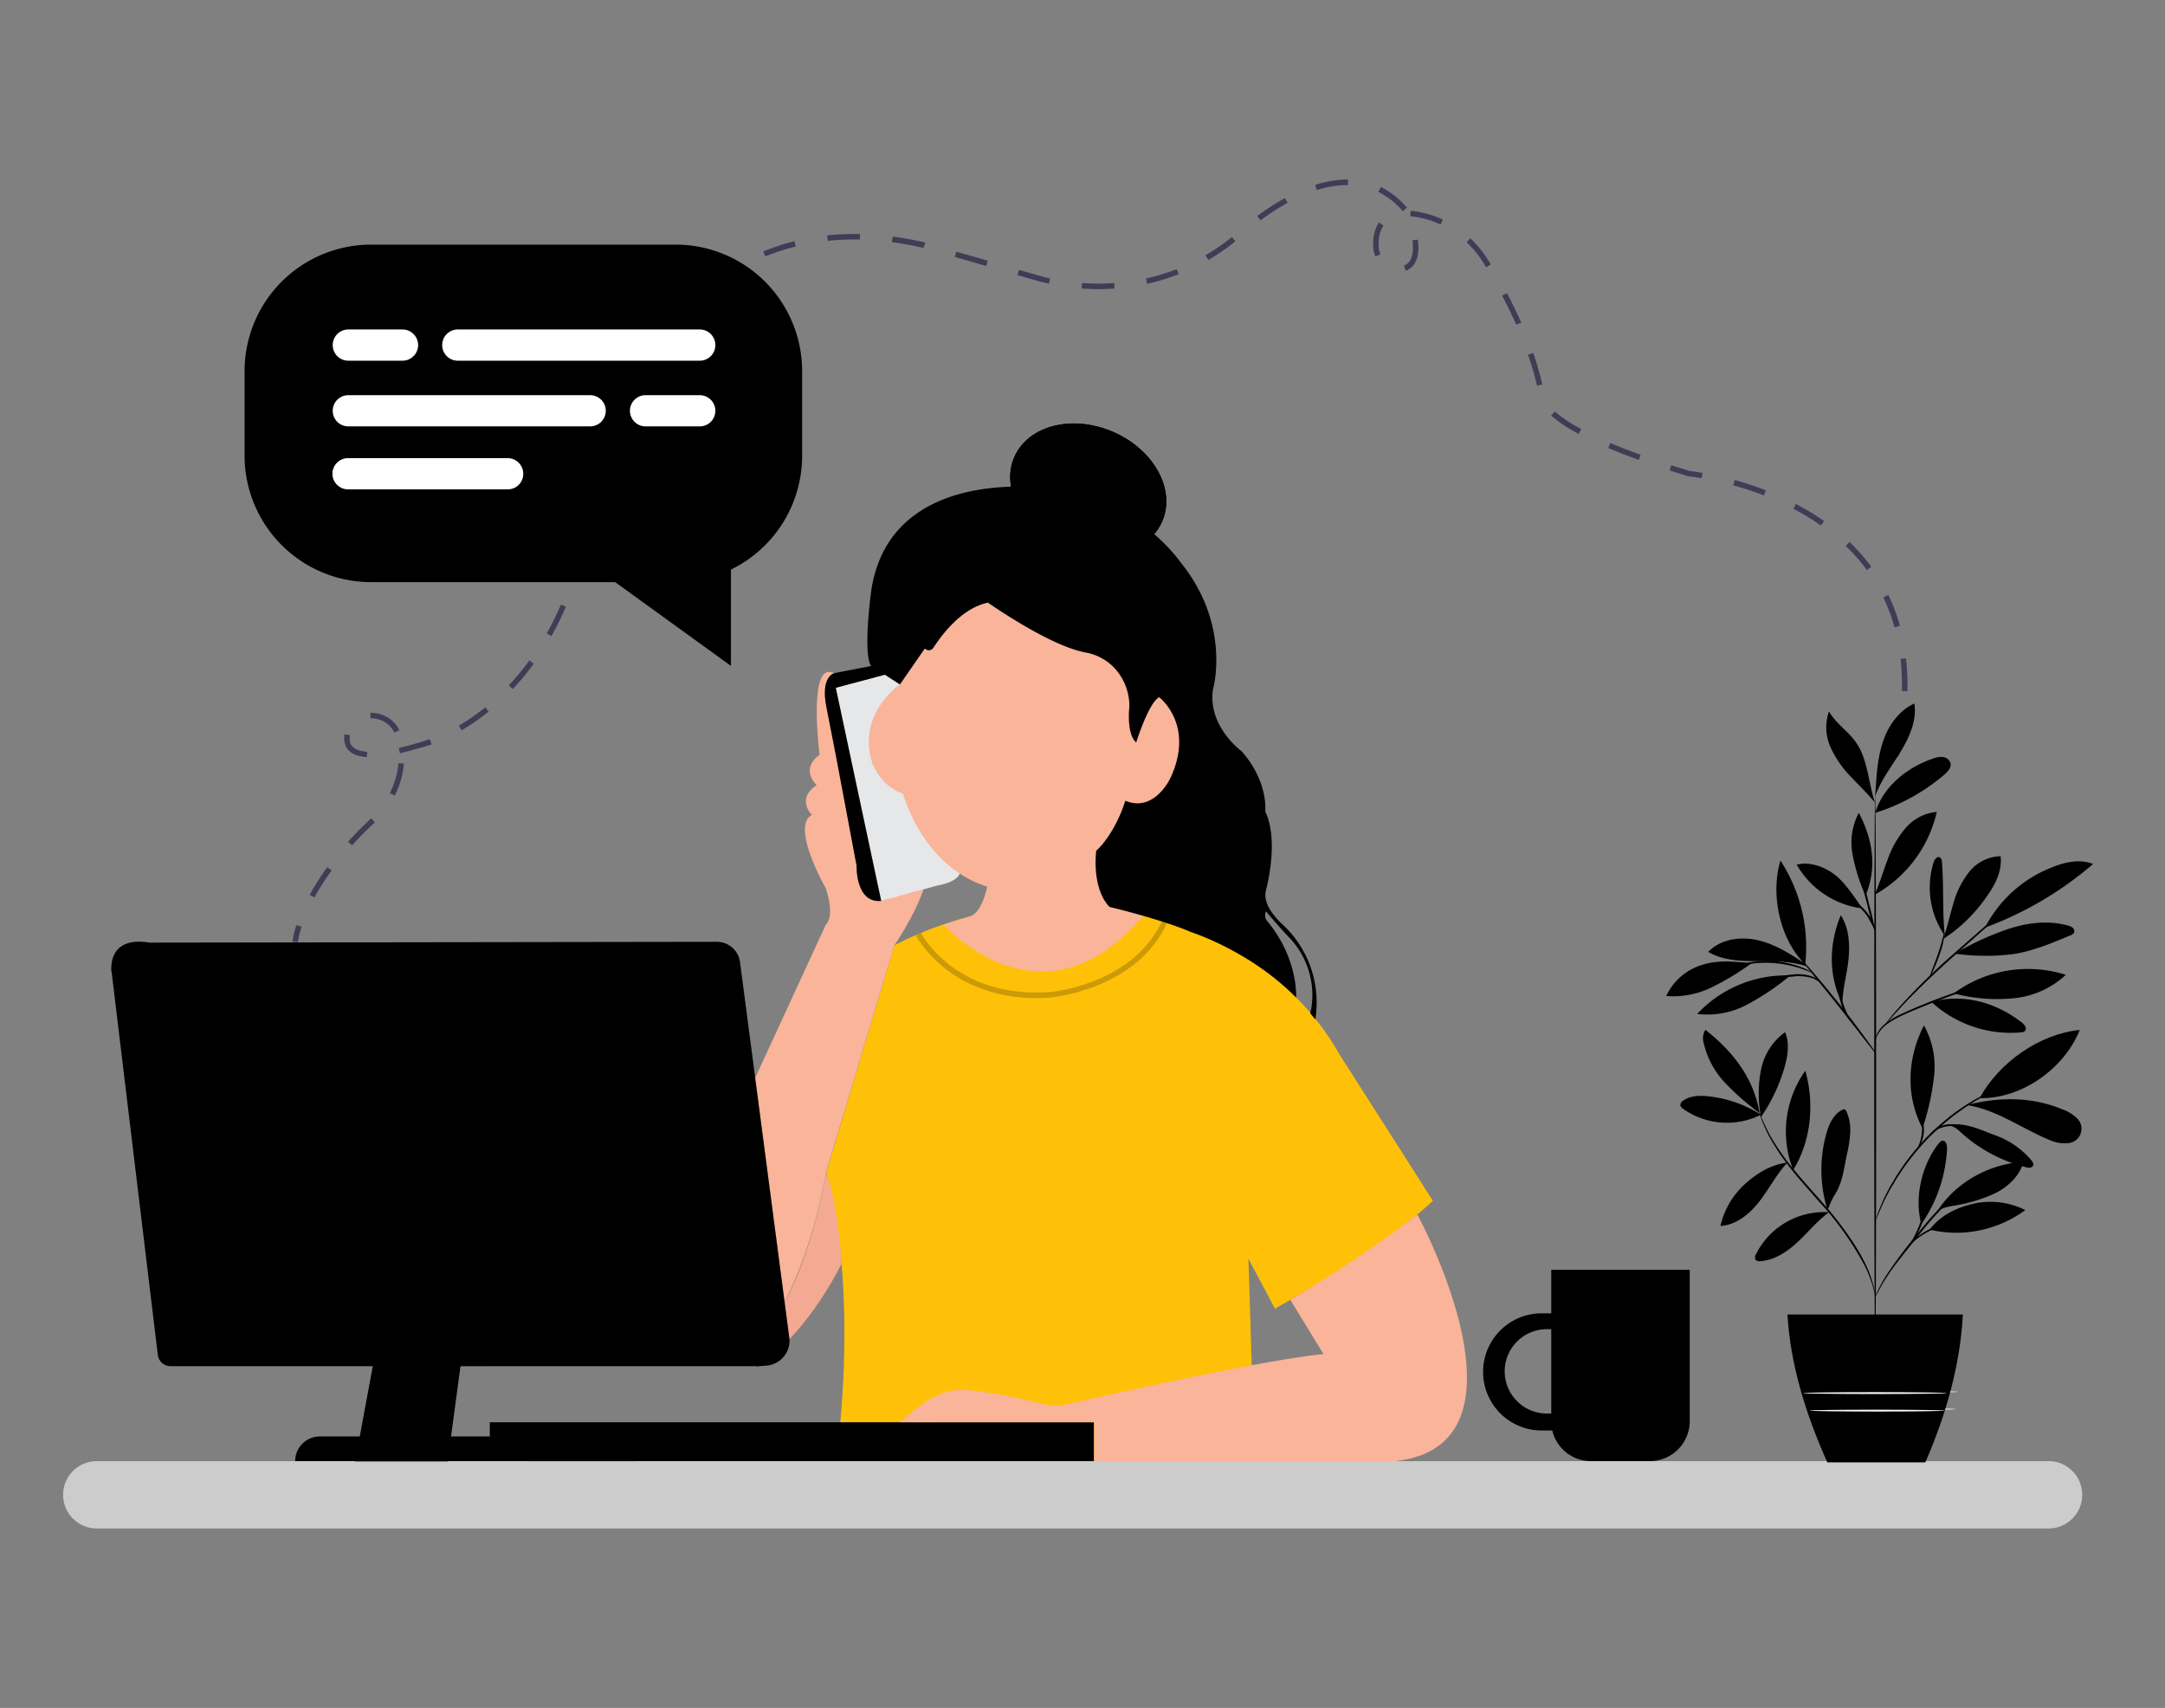 <svg id="b559a665-b5aa-4b2e-a540-909408fbfd42" data-name="Layer 1" xmlns="http://www.w3.org/2000/svg" width="865.76" height="682.89" viewBox="0 0 865.76 682.89"><rect x="0" y="0" width="865.76" height="682.89" fill="#808080" stroke="none"/><path d="M616.49,525.11a23.42,23.42,0,1,0,0,46.84h11.94V525.11Zm7.45,40.06h-5.37a16.86,16.86,0,0,1,0-33.72h5.37Z" fill="#000000"/><path d="M442.13,300.32c1.31-12.26,9.22-23.91,17.82-23s14.61,14.06,13.31,26.32-9.34,21.46-17.93,20.54S440.82,312.58,442.13,300.32Z" fill="#f9b499"/><path d="M346.44,294.07c1.31-12.27,9.22-23.92,17.82-23s14.61,14.05,13.31,26.32-9.34,21.46-17.93,20.54S345.13,306.33,346.44,294.07Z" fill="#f9b499"/><path d="M335.42,574.36s7.56-59.21-5-105.51L357.64,378s60.31-34.25,121.6-4.81c0,0,36.23,12.47,56.26,48.16L573,480.12s-17.51,17.51-63.15,43.13l-10.62-20,2.52,81h-167Z" fill="#ffc107"/><path d="M819.2,611.13H38.7a13.45,13.45,0,0,1-13.46-13.46h0A13.45,13.45,0,0,1,38.7,584.21H819.2a13.45,13.45,0,0,1,13.46,13.46h0A13.45,13.45,0,0,1,819.2,611.13Z" fill="#ccc"/><rect x="195.87" y="568.67" width="241.56" height="15.54" fill="#000000"/><rect x="374.17" y="568.67" width="63.37" height="15.54" opacity="0.2"/><path d="M529.26,541.41,516,519.74s27.58-16.09,50.78-34.15c0,0,50,92.05-8.75,98.62H437.54V568.67H359.83a109.6,109.6,0,0,1,11.28-8.76,24.56,24.56,0,0,1,16.52-4,173.46,173.46,0,0,1,28,5.15,22.27,22.27,0,0,0,11.38.32C446.3,557,506.82,543.49,529.26,541.41Z" fill="#f9b499"/><path d="M369.3,355.5c-3.17,10-11.66,22.5-11.66,22.5l-27.36,91c-8.76,48.81-28.13,69.94-28.13,69.94l-8.76-89.32,36.89-80s3.72-2.52,0-14.34c0,0-14.34-25.07-5.58-29.44,0,0-6.57-6.24,1.86-11.94,0,0-6.9-6.23,1.2-12.14,0,0-5-38.42,5.91-32.51,0,0-5.89,3.13-2.72,14.41l3.64,18.64s18.13,6,8.17,16.31c0,0,7.55,3.72,5.91,10.29,0,0,6.78,3.83,9.08,8.65a4,4,0,0,1-5.36,5.47,15.14,15.14,0,0,1-5.15-4.71,5.45,5.45,0,0,0-3.17-2c-1.53-.22-2.6.94-2.27,5.1l2.6,13.73s2,8.12,12.46,3.68C365.28,356.73,369.3,355.5,369.3,355.5Z" fill="#f9b499"/><path d="M383.91,348.78s0,3.72-9.41,5.36l-22.22,6.13-4.93-22L334.11,275l19.51-5.74,6.26,4.38s-17.51,11.88-11,31.68c0,0,4.05,10.29,13.13,12.15C362,317.48,372.64,343.42,383.91,348.78Z" fill="#e6e7e8"/><path d="M348.56,266.25l-14.67,2.85s-6,.87-3.39,13.79l3.72,19,8.32,44.22s-.55,15,9.85,14.12L334.22,275l20-5.33C354.12,269.68,352.28,268.44,348.56,266.25Z" fill="#000000"/><path d="M348.56,266.25l-14.67,2.85s-6,.87-3.39,13.79l3.72,19,8.32,44.22s-.55,15,9.85,14.12L334.22,275l20-5.33C354.12,269.68,352.28,268.44,348.56,266.25Z" opacity="0.2"/><path d="M312.11,523.79V538.9s13-11.06,24.41-33.6c0,0-1.42-25-6.24-36.34C330.28,469,325.24,501.46,312.11,523.79Z" fill="#f4a992"/><path d="M395.18,352s-1.57,12.84-7.7,14.59l-10.14,3.14s39.63,44.66,80.12-4a89,89,0,0,0-10.69-2.49,7.75,7.75,0,0,1-5.68-4.17c-2-4.09-4.12-11.74-1.14-23.66Z" fill="#f9b499"/><g opacity="0.2"><path d="M414.56,399.07c-35.46,0-48.14-24.81-48.27-25.07l2-1c.13.26,13.47,26.14,51.27,23.69.33,0,33.85-2.8,45.48-29.23l2,.88c-12.16,27.65-47,30.51-47.33,30.54C417.92,399,416.21,399.07,414.56,399.07Z"/></g><path d="M659.73,584.21H636.2a15.88,15.88,0,0,1-15.87-15.87V507.7h55.38v60.64A16,16,0,0,1,659.73,584.21Z" fill="#000000"/><ellipse cx="435.2" cy="195.64" rx="25" ry="32.25" transform="translate(82.23 516.71) rotate(-66.5)" fill="#000000"/><ellipse cx="435.2" cy="195.64" rx="25" ry="32.25" transform="translate(82.23 516.71) rotate(-66.5)" fill="#000000"/><polygon points="195.87 546.23 191.28 493.26 184.16 546.23 195.87 546.23" opacity="0.2"/><path d="M44.61,388.4s-2.08-14.34,15.22-11.49l226.89-.33a9.29,9.29,0,0,1,9.19,8.1l19.7,150.06a9.94,9.94,0,0,1-8.32,11.16,32,32,0,0,1-4.81.33Z" fill="#000000"/><path d="M44.61,388.4s-2.08-14.34,15.22-11.49l226.89-.33a9.29,9.29,0,0,1,9.19,8.1l19.7,150.06a9.94,9.94,0,0,1-8.32,11.16,32,32,0,0,1-4.81.33Z" opacity="0.2"/><path d="M119.14,376.68l-2.18-.2a33.87,33.87,0,0,1,1.58-6.61l2.08.67A33.87,33.87,0,0,0,119.14,376.68Z" fill="#3f3d56"/><path d="M125.75,358.81l-1.92-1a100.6,100.6,0,0,1,7.06-11.1l1.77,1.29A98.06,98.06,0,0,0,125.75,358.81ZM140.82,338l-1.62-1.47c2.79-3.09,5.85-6.18,9.08-9.2l.12-.11,1.52,1.57-.14.14C146.59,331.87,143.57,334.92,140.82,338Zm17.07-19.89-2-1a33.6,33.6,0,0,0,3.47-12l2.18.2A35.91,35.91,0,0,1,157.89,318.07Zm-11.16-15.4c-7.51-.47-9.09-4.35-9.09-7.52,0-.12,0-.25,0-.37a11.6,11.6,0,0,1,.13-1.23l2.16.37c-.05.31-.09.63-.11,1v.27c0,1.21,0,4.9,7,5.34Zm612.57-.37-2.13-.49c1-4.32,1.79-8.59,2.36-12.7l2.17.29C761.12,293.58,760.32,297.92,759.3,302.3Zm-599.37-1.14-.48-2.14c3.36-.76,7.18-1.82,11.35-3.16.07,0,.43-.12,1.09-.34l.69,2.08c-.75.25-1.16.36-1.16.36C167.24,299.3,163.36,300.38,159.93,301.16Zm-2.2-8.27a10.16,10.16,0,0,0-7.5-5.53,8.67,8.67,0,0,0-1.89-.2h-.21l0-2.19h.25a11.54,11.54,0,0,1,2.34.24,12.37,12.37,0,0,1,9,6.69Zm26.86-.91-1.11-1.89a86.89,86.89,0,0,0,10.57-7.32l1.37,1.7A88.24,88.24,0,0,1,184.59,292Zm578.18-15.67-2.19-.05c0-.82,0-1.63,0-2.44a92.82,92.82,0,0,0-.57-10.4l2.17-.25a94.89,94.89,0,0,1,.59,10.65Q762.8,275,762.77,276.31Zm-557.7-.8L203.48,274a103.24,103.24,0,0,0,8.2-9.93l1.77,1.29A103.38,103.38,0,0,1,205.07,275.51Zm15.45-21.2-1.91-1.07a124.38,124.38,0,0,0,5.71-11.57l2,.87A127.43,127.43,0,0,1,220.52,254.31Zm537.1-3.47a72.45,72.45,0,0,0-4.5-12l2-1a74.13,74.13,0,0,1,4.64,12.33ZM230.93,230.26l-2.09-.67c1.3-4,2.45-8.19,3.45-12.45l2.13.49C233.41,222,232.24,226.2,230.93,230.26Zm515.6-2.35a74.9,74.9,0,0,0-8.44-9.64l1.51-1.57a77.09,77.09,0,0,1,8.7,9.91Zm-18.37-17.79a97.47,97.47,0,0,0-11-6.69l1-1.94a101,101,0,0,1,11.25,6.84Zm-491.24-5.34-2.16-.34c.1-.68.21-1.36.31-2.05.52-3.64,1.17-7.29,1.93-10.83l2.14.45c-.75,3.5-1.39,7.1-1.91,10.7C237.13,203.41,237,204.1,236.92,204.78Zm468.47-6.68c-3.95-1.53-8.08-2.9-12.28-4.06l.59-2.11a131.2,131.2,0,0,1,12.48,4.13Zm-24.91-6.9c-3-.52-4.86-.69-4.87-.69l-.22,0q-4-1.22-7.71-2.4l.66-2.08c2.42.77,4.94,1.55,7.58,2.35.45,0,2.19.24,4.93.7Zm-25.17-7.32c-4.38-1.58-8.48-3.18-12.18-4.74l.85-2c3.67,1.55,7.73,3.13,12.08,4.7Zm-412.95-4.39-2.1-.63c1.28-4.21,2.74-8.37,4.35-12.38l2,.82C245.06,171.24,243.61,175.35,242.36,179.49Zm388.92-6a58.68,58.68,0,0,1-11-7.33l1.45-1.63a56.68,56.68,0,0,0,10.6,7ZM252,155.55l-1.94-1c1.86-3.62,3.9-7.18,6.06-10.59l.49-.77,1.85,1.17-.49.77C255.86,148.48,253.85,152,252,155.55Zm362.6-1.35c-.15-.71-.3-1.42-.48-2.12-.84-3.32-1.87-6.77-3.08-10.25l2.07-.71c1.23,3.54,2.28,7,3.13,10.43.19.73.35,1.48.5,2.22ZM265.94,133.83l-1.72-1.35a120.91,120.91,0,0,1,8.66-9.88l1.56,1.53A120.08,120.08,0,0,0,265.94,133.83Zm340.37-4c-1.69-3.83-3.58-7.75-5.63-11.66l1.94-1c2.07,4,4,7.92,5.7,11.8ZM439.39,115.61c-2.28,0-4.58-.09-6.86-.26l.16-2.19a87.51,87.51,0,0,0,12.85,0l.16,2.19C443.61,115.53,441.49,115.61,439.39,115.61ZM284,115.5l-1.36-1.71a95.92,95.92,0,0,1,10.84-7.47l1.11,1.89A93.63,93.63,0,0,0,284,115.5Zm174.72-2-.47-2.14a84.07,84.07,0,0,0,12.28-3.74l.8,2A86.61,86.61,0,0,1,458.73,113.49Zm-39.23-.08c-1.87-.41-3.74-.89-5.57-1.42l-7.06-2,.61-2.1,7,2c1.79.52,3.62,1,5.44,1.39Zm142.65-5.19-.73-2.06c2.38-.84,3.59-3.25,3.59-7.16a24.2,24.2,0,0,0-.2-2.94l2.17-.27A26.65,26.65,0,0,1,567.2,99C567.2,105.16,564.45,107.41,562.15,108.22Zm32.17-1.37-1-1.58a40.93,40.93,0,0,0-6.85-8.42l1.5-1.59a42.89,42.89,0,0,1,7.21,8.87c.32.51.64,1,1,1.59Zm-200-.52-12.51-3.62.61-2.11L395,104.23Zm88.85-2.4-1.1-1.9a79.72,79.72,0,0,0,10.58-7.27l1.38,1.7A83,83,0,0,1,483.21,103.93Zm66.87-1.41a10.87,10.87,0,0,1-.9-3.66c0-.42,0-.83,0-1.25a15,15,0,0,1,2.29-8.67l1.8,1.24a13,13,0,0,0-1.9,7.43c0,.38,0,.76,0,1.13a8.46,8.46,0,0,0,.71,2.89Zm-244,0-.83-2a90.23,90.23,0,0,1,12.52-4.09l.53,2.13A88.53,88.53,0,0,0,306.1,102.48Zm63.24-3.4-.4-.11c-4.09-.93-8.23-1.67-12.24-2.2L357,94.6c4.07.54,8.28,1.29,12.5,2.25L370,97ZM331,96.29l-.23-2.18a107.07,107.07,0,0,1,13.14-.53l-.05,2.19A102.63,102.63,0,0,0,331,96.29Zm245.09-6.51a37.33,37.33,0,0,0-9.28-2.91c-1-.18-1.95-.3-2.86-.38l.18-2.18c1,.08,2,.21,3.06.4A39.86,39.86,0,0,1,577,87.79Zm-72-1.66-1.31-1.76a95.92,95.92,0,0,1,11.06-7.17l1.06,1.92A93.8,93.8,0,0,0,504.05,88.12ZM561,84.47a31.42,31.42,0,0,0-9.82-7.73l1-2A33.79,33.79,0,0,1,562.62,83ZM526.58,76l-.66-2.08a42.38,42.38,0,0,1,12.8-2.13h.34L539,74h-.32A40.57,40.57,0,0,0,526.58,76Z" fill="#3f3d56"/><path d="M44.61,388.4l18.5,153.34a5.11,5.11,0,0,0,5.14,4.49H302.59a6.37,6.37,0,0,0,6.35-7.33L288.25,388.4a7.43,7.43,0,0,0-7.33-6.35l-231,.44A5.41,5.41,0,0,0,44.61,388.4Z" fill="#000000"/><polygon points="142.02 584.32 158.88 493.26 191.28 493.26 179.02 584.32 142.02 584.32" fill="#000000"/><ellipse cx="406.13" cy="294.49" rx="48.49" ry="61.73" fill="#f9b499"/><path d="M386.65,235s29.91,22.51,47.36,25.87a21.09,21.09,0,0,1,11,5.56,22.33,22.33,0,0,1,6.61,16.07s-1.31,10.95,2.74,14.34c0,0,5-16,9.19-18.06,0,0,14.34,10.84,4.6,32.07,0,0-6.35,14.23-18.17,9.3,0,0-3.5,12.59-11.6,20,0,0-2.06,14.4,5.25,22.44,0,0,20.93,5,32.75,10.12,0,0,23.52,7.46,41.9,26.11,0,0,1.09-15.43-11.71-30.76,0,0-1.21-1.2-.33-3.72,0,0,4.7,5.69,9.19,10.4a33.23,33.23,0,0,1,8.87,28.89c-.11.44-.22,1-.33,1.54l2,2.41a15.9,15.9,0,0,0,.33-2.52,42.46,42.46,0,0,0-13.57-35.57c-3.62-3.4-7.56-8.32-6.57-13.25,0,0,5.58-19.7-.22-31.85,0,0,1.42-11.71-9.41-24,0,0-13.58-9.85-11.5-24.62,0,0,7.56-25.62-12.91-50.9,0,0-17.62-25.94-51.66-29.44,0,0-63.48-10.29-71.91,39.73,0,0-3.61,25.06-.33,31l11.65,7.51" fill="#000000"/><path d="M373.25,259c4.94-7.62,16.15-21.52,30.41-17.84l-6.88-19.39L363,229.24l6.33,29A2.15,2.15,0,0,0,373.25,259Z" fill="#000000"/><path d="M270.19,97.81H148.37a50.58,50.58,0,0,0-50.56,50.56v33.82a50.59,50.59,0,0,0,50.56,50.57H246l46.3,33.49V227.73a50.6,50.6,0,0,0,28.46-45.54V148.37A50.59,50.59,0,0,0,270.19,97.81Z" fill="#000000"/><path d="M279.82,144.22H183.07a6.24,6.24,0,0,1-6.24-6.24h0a6.23,6.23,0,0,1,6.24-6.24h96.75a6.23,6.23,0,0,1,6.24,6.24h0A6.24,6.24,0,0,1,279.82,144.22Z" fill="#fff"/><path d="M236,170.48H139.29a6.23,6.23,0,0,1-6.24-6.24h0a6.23,6.23,0,0,1,6.24-6.23H236a6.23,6.23,0,0,1,6.24,6.23h0A6.24,6.24,0,0,1,236,170.48Z" fill="#fff"/><path d="M161,144.22H139.29a6.24,6.24,0,0,1-6.24-6.24h0a6.23,6.23,0,0,1,6.24-6.24H161A6.24,6.24,0,0,1,167.2,138h0A6.24,6.24,0,0,1,161,144.22Z" fill="#fff"/><path d="M279.82,170.48H258.15a6.24,6.24,0,0,1-6.24-6.24h0a6.23,6.23,0,0,1,6.24-6.23h21.67a6.23,6.23,0,0,1,6.24,6.23h0A6.23,6.23,0,0,1,279.82,170.48Z" fill="#fff"/><path d="M203,195.66H139.18a6.24,6.24,0,0,1-6.24-6.24h0a6.24,6.24,0,0,1,6.24-6.24H203a6.24,6.24,0,0,1,6.24,6.24h0A6.17,6.17,0,0,1,203,195.66Z" fill="#fff"/><path d="M783.05,556.49c0,.21-12.68.37-28.31.37s-28.3-.16-28.3-.37,12.67-.35,28.3-.35S783.05,556.31,783.05,556.49Z" fill="#fafafa"/><path d="M782.16,563.42c0,.2-11.89.37-26.54.37s-26.53-.17-26.53-.37,11.88-.36,26.53-.36S782.16,563.21,782.16,563.42Z" fill="#fafafa"/><path d="M244.25,574.36H127.9a9.81,9.81,0,0,0-9.85,9.85H254.1A9.88,9.88,0,0,0,244.25,574.36Z" fill="#000000"/><path d="M244.25,574.36H127.9a9.81,9.81,0,0,0-9.85,9.85H254.1A9.88,9.88,0,0,0,244.25,574.36Z" opacity="0.2"/><path d="M254.1,584.32H211.31v-9.85h32.94a9.74,9.74,0,0,1,9.85,9.85Z" opacity="0.2"/><path d="M704.15,445.64A49.38,49.38,0,0,0,683,438.32c-3.47-.35-7.26-.25-10.05,1.85a2.11,2.11,0,0,0-1,1.83,2.43,2.43,0,0,0,1,1.26,30.37,30.37,0,0,0,31.35,2.38" fill="#000000"/><path d="M703.6,445A102.83,102.83,0,0,1,689.89,433a34.44,34.44,0,0,1-8.59-15.9,6.42,6.42,0,0,1,.67-5.33c11,8.55,19.51,19.6,21.63,33.3" fill="#000000"/><path d="M704,445.55a49.29,49.29,0,0,1,.25-18,24.31,24.31,0,0,1,9.59-14.86c1.88,4.41,1.09,9.5-.25,14.11a68.3,68.3,0,0,1-9.51,20" fill="#000000"/><path d="M714.76,464.83c-6.52.8-12.18,4.23-17,8.62A32.16,32.16,0,0,0,688,490.17c6.38-.39,11.79-4.89,15.67-9.94s6.65-10.58,11-15.29" fill="#000000"/><path d="M717.08,467.82a42,42,0,0,1,4.85-39.72c3.71,13.18,2.35,28.07-4.85,39.72" fill="#000000"/><path d="M731.24,484.69a30.38,30.38,0,0,0-29,16.72,2.24,2.24,0,0,0-.21,2.27,2.15,2.15,0,0,0,1.93.57c5.72-.38,10.8-3.81,15-7.73s7.83-8.46,12.46-11.85" fill="#000000"/><path d="M730.8,483.78a53.94,53.94,0,0,1-.55-30.22c1.06-3.89,2.85-8,6.44-9.82a1.37,1.37,0,0,1,1-.17,1.39,1.39,0,0,1,.63.72,18.09,18.09,0,0,1,1.56,8.67,52.2,52.2,0,0,1-1.35,8.78c-1.14,5.36-1.73,11.13-4.7,15.75A32.09,32.09,0,0,0,732,481c-.57,1.17-.57,1.56-1.07,2.52" fill="#000000"/><path d="M768.28,489.36c-2.78-10.57.17-23.37,6.83-32,.49-.63,1.13-1.32,1.93-1.24,1.24.11,1.57,1.74,1.57,3a57.84,57.84,0,0,1-10.26,30.3" fill="#000000"/><path d="M771.66,491.66a46.58,46.58,0,0,0,38.23-7.84,31.07,31.07,0,0,0-20.7-2.54c-6.92,1.57-13.23,4.71-17.53,10.32" fill="#000000"/><path d="M774.5,484.62c7.19-11.71,21-19.35,34.7-20.06-1.56,5.6-6.17,9.94-11.35,12.54a63.25,63.25,0,0,1-16.66,5c-2.21.42-5.25.89-6.69,2.63" fill="#000000"/><path d="M769,450.5a100.7,100.7,0,0,0,4.43-20.38A33.78,33.78,0,0,0,769.37,410c-6.71,13-7.38,28.22-.58,41.13" fill="#000000"/><path d="M791.6,439.07c7.84-14.26,23.87-25.66,40.08-27.26-6.27,15.57-23.31,27.61-40.08,27.26" fill="#000000"/><path d="M786.65,441.88c11.72,1.77,21.69,9.26,32.63,13.79a14.5,14.5,0,0,0,7.39,1.41,5.77,5.77,0,0,0,3.6-10.22,15.57,15.57,0,0,0-5.34-3.24c-11.93-5-24.71-5.1-37.26-2.09" fill="#000000"/><path d="M779.88,450.09c2.64.75,3.55,2.13,5.65,3.92a60.88,60.88,0,0,0,24.76,12.71c.94.24,2.17.32,2.64-.53s-.11-1.65-.64-2.32a34.15,34.15,0,0,0-14.94-10.14c-5.7-2.12-10.66-4.7-17.47-4.14" fill="#000000"/><path d="M772.3,400.56a46.85,46.85,0,0,0,35.92,12.21,2.41,2.41,0,0,0,1.56-.58c.91-1-.18-2.51-1.23-3.32-10.55-8.23-23.34-11.65-36.31-8.31" fill="#000000"/><path d="M781.3,397.16a50,50,0,0,1,44.8-7.39,35.59,35.59,0,0,1-21.35,9.41,67.76,67.76,0,0,1-23.51-2" fill="#000000"/><path d="M777.7,374.37c-1-10.54-.36-18.81-1.1-29.44,0-.85-.24-1.87-1-2.17-1.09-.42-2,.93-2.38,2.06a33.76,33.76,0,0,0,4.5,29.31" fill="#000000"/><path d="M777,375.48a61.78,61.78,0,0,0,17.44-17c3.45-4.7,6.27-10.36,5.57-16.15a16.7,16.7,0,0,0-12.54,6.27,35.05,35.05,0,0,0-6.41,12.9c-1.4,4.71-2.39,9.41-4,13.95" fill="#000000"/><path d="M794.08,370.78A140.86,140.86,0,0,0,837,345.45c-5.13-2.07-11-.84-16.13,1.23a50.93,50.93,0,0,0-27,24" fill="#000000"/><path d="M781.71,381.29a87.71,87.71,0,0,0,23.84.13c7.74-1.3,15.05-4.36,22.28-7.4a2.57,2.57,0,0,0,1.56-1.16,1.76,1.76,0,0,0-.53-1.9,4.81,4.81,0,0,0-1.9-.89c-7.83-2.19-16.33-1.16-24.06,1.44a112.4,112.4,0,0,0-21.19,9.78" fill="#000000"/><path d="M736.49,400.84c-5.41-11-5.07-23.65-.39-34.91,3.29,5,3.69,11.4,3.13,17.35s-2.41,12.11-2.52,18.11" fill="#000000"/><path d="M714.87,390a48.58,48.58,0,0,0-36.18,15.41,33.81,33.81,0,0,0,19.82-3.67,100.16,100.16,0,0,0,17-11.37" fill="#000000"/><path d="M700.36,385.09c-6.62-.54-13-1.37-19.33.59a23.19,23.19,0,0,0-14.72,12.54,34.82,34.82,0,0,0,18.1-3.41,106.47,106.47,0,0,0,16-9.66" fill="#000000"/><path d="M721.86,385.31c-5.94-3.91-12.05-7.84-19-9.41s-14.94-.42-19.77,4.7c5.6,3.3,12.4,3.69,18.81,3.69s14.47-.08,20.58,2.08" fill="#000000"/><path d="M721.89,385.62c-10.15-10-14-27.9-9.92-41.54a63.26,63.26,0,0,1,9.92,41.54" fill="#000000"/><path d="M749.84,357.34c1.91-4.45,3.26-9.12,5-13.65a39.33,39.33,0,0,1,7.12-12.54,18.63,18.63,0,0,1,12.54-6.52A50.76,50.76,0,0,1,750,357.55" fill="#000000"/><path d="M744.78,363.24c-3.14-4.36-6.84-10.29-11.13-13.55s-9.91-5.23-15.16-4a35.27,35.27,0,0,0,26.29,17.53" fill="#000000"/><path d="M745.8,357.72a74.51,74.51,0,0,1-5-16.24A25.36,25.36,0,0,1,743.32,325c5.58,10.55,7.37,21.95,2.76,32.92" fill="#000000"/><path d="M749.89,325C753,314.52,762.62,306.82,773,303.3a8.85,8.85,0,0,1,4-.62,3.51,3.51,0,0,1,3,2.5c.38,1.77-1.08,3.37-2.48,4.54A78.34,78.34,0,0,1,749.89,325" fill="#000000"/><path d="M750,316.43c.41-6.74.83-13.57,3-20s6.43-12.37,12.54-15.16c1.05,6.81-2,13.58-5.58,19.42s-8,11.4-10.16,17.92" fill="#000000"/><path d="M749.84,321.07c-2.62-7.62-2.88-17.24-7.44-23.94-3.14-4.7-8.3-7.83-11-12.71a19.45,19.45,0,0,0,.65,14.44,41.8,41.8,0,0,0,8.45,12.07c3.37,3.6,6.27,6.27,9.4,10.14" fill="#000000"/><path d="M749.89,545.38c-.2,0-.38-50.8-.39-113.47s.14-113.5.34-113.5.38,50.8.39,113.5S750.09,545.38,749.89,545.38Z" fill="#000000"/><path d="M794.25,393.18a13.35,13.35,0,0,1-1.91.72l-5.27,1.77c-4.42,1.57-10.52,3.7-17.13,6.39s-12.71,5.1-16.23,8.14a12,12,0,0,0-3.26,4.33c-.5,1.19-.59,1.91-.65,1.89s0-.17,0-.53a7.36,7.36,0,0,1,.37-1.47,11.4,11.4,0,0,1,3.14-4.6,28.32,28.32,0,0,1,7-4.39c2.83-1.3,5.95-2.68,9.27-4,6.63-2.71,12.76-4.83,17.24-6.27,2.24-.69,4.08-1.21,5.35-1.57A10.88,10.88,0,0,1,794.25,393.18Z" fill="#000000"/><path d="M808.84,357.42a3.17,3.17,0,0,1-.53.57l-1.57,1.56-6.08,5.54-20.27,18c-7.83,7-14.73,13.76-19.47,18.81-2.38,2.54-4.24,4.62-5.51,6.08l-1.48,1.69a2.87,2.87,0,0,1-.55.55,6.55,6.55,0,0,1,.44-.64c.32-.41.76-1,1.37-1.77,1.2-1.57,3-3.69,5.34-6.27a257.78,257.78,0,0,1,19.38-19c7.93-7,15.15-13.34,20.37-17.89l6.27-5.36c.69-.56,1.27-1,1.73-1.42A3,3,0,0,1,808.84,357.42Z" fill="#000000"/><path d="M771.8,390.24c-.22-.07,1.44-3.9,3.14-8.73s2.44-8.88,2.65-8.85a30.17,30.17,0,0,1-2,9.09,60.88,60.88,0,0,1-2.46,6.11A9.7,9.7,0,0,1,771.8,390.24Z" fill="#000000"/><path d="M749.94,421a9.22,9.22,0,0,1-1.23-1.42l-3.13-4c-2.62-3.38-6.27-8.07-10.32-13.2s-7.83-9.7-10.5-13l-3.13-3.95a10.55,10.55,0,0,1-1.1-1.57,8.67,8.67,0,0,1,1.32,1.32c.81.87,2,2.17,3.37,3.79,2.8,3.24,6.61,7.84,10.69,12.92s7.63,9.87,10.14,13.33c1.27,1.74,2.27,3.14,3,4.16A10.69,10.69,0,0,1,749.94,421Z" fill="#000000"/><path d="M740.2,408.51a17.75,17.75,0,0,1-4.09-7.64,22,22,0,0,1-.92-7.69h.33c-.15.58-.26.89-.32.87s0-.33,0-.94h.32a35.38,35.38,0,0,0,1.3,7.5A56,56,0,0,0,740.2,408.51Z" fill="#000000"/><path d="M727.63,392.72a13.69,13.69,0,0,0-2.85-1.64,18.89,18.89,0,0,0-7.84-.63,47.5,47.5,0,0,0-8,1.28,24.85,24.85,0,0,1-3.28.79,10.78,10.78,0,0,1,3.14-1.29,36.67,36.67,0,0,1,8-1.57,17.38,17.38,0,0,1,8.15.88A5.11,5.11,0,0,1,727.63,392.72Z" fill="#000000"/><path d="M724.65,388.87c0,.1-1.66-.66-4.37-1.57a43.88,43.88,0,0,0-21.95-1.68c-2.82.5-4.51,1-4.56.91a4.43,4.43,0,0,1,1.16-.5,29.26,29.26,0,0,1,3.29-.93,39,39,0,0,1,22.28,1.7,25.89,25.89,0,0,1,3.13,1.42A4,4,0,0,1,724.65,388.87Z" fill="#000000"/><path d="M749.84,372.66a86.37,86.37,0,0,1-3.13-11.05,88.41,88.41,0,0,1-2.48-11.24,90.45,90.45,0,0,1,3.14,11.06A91.81,91.81,0,0,1,749.84,372.66Z" fill="#000000"/><path d="M750.05,372.66a57.53,57.53,0,0,0-3.53-6.62,29.38,29.38,0,0,0-5.21-5.36,5,5,0,0,1,2,1,15.78,15.78,0,0,1,3.79,3.9A14.82,14.82,0,0,1,750.05,372.66Z" fill="#000000"/><path d="M749.89,518.29c-.08,0-.24-1.22-.8-3.37a48,48,0,0,0-3.4-8.81,122.13,122.13,0,0,0-18-25.37c-4-4.6-7.93-8.94-11.24-13.08a91.83,91.83,0,0,1-8-11.6,56.63,56.63,0,0,1-4.06-8.59c-.36-1.06-.64-1.89-.79-2.46a5.28,5.28,0,0,1-.22-.87s.44,1.16,1.27,3.22a64.83,64.83,0,0,0,4.25,8.45A98.42,98.42,0,0,0,717,467.24c3.33,4.11,7.24,8.42,11.27,13,8.13,9.14,14.51,18.36,17.93,25.64a43.09,43.09,0,0,1,3.13,9,24.31,24.31,0,0,1,.46,2.55A5.32,5.32,0,0,1,749.89,518.29Z" fill="#000000"/><path d="M790,473a23.69,23.69,0,0,1-2,1.25,46.86,46.86,0,0,0-5.46,3.61,61.49,61.49,0,0,0-7.16,6.53c-2.52,2.67-5.11,5.74-7.76,9.05-5.28,6.63-10.22,12.54-13.18,17.24a55.56,55.56,0,0,0-3.31,5.66,15.45,15.45,0,0,1-1.16,2.11,1.54,1.54,0,0,1,.19-.59c.19-.39.38-.94.71-1.65a54,54,0,0,1,3.13-5.8A186.55,186.55,0,0,1,767,493c2.65-3.31,5.26-6.42,7.84-9.06a58.06,58.06,0,0,1,7.35-6.48,39.37,39.37,0,0,1,5.62-3.45c.71-.34,1.27-.56,1.57-.72S790,473,790,473Z" fill="#000000"/><path d="M790.8,487.68a29.43,29.43,0,0,1-4.39.66,58.93,58.93,0,0,0-10.53,2.08,31.11,31.11,0,0,0-9.41,5c-2.18,1.67-3.21,3.13-3.3,3a3.62,3.62,0,0,1,.65-1,15.76,15.76,0,0,1,2.32-2.37,28.44,28.44,0,0,1,9.53-5.25,47.09,47.09,0,0,1,10.73-1.9A24,24,0,0,1,790.8,487.68Z" fill="#000000"/><path d="M764.37,496.72c-.23-.12,1.77-3.13,3.33-7.3s1.8-7.84,2-7.74a7.31,7.31,0,0,1,0,2.38,27,27,0,0,1-1.3,5.61,27.68,27.68,0,0,1-2.59,5.16C765,496.07,764.47,496.79,764.37,496.72Z" fill="#000000"/><path d="M803,433.48a6.1,6.1,0,0,1-.72.37l-2.08.94c-.91.39-2,.9-3.28,1.57s-2.71,1.32-4.25,2.24L790.25,440c-.83.47-1.66,1-2.55,1.57-1.79,1.1-3.58,2.43-5.49,3.79a102.65,102.65,0,0,0-11.47,10.08,105.22,105.22,0,0,0-9.69,11.79c-1.3,2-2.57,3.79-3.59,5.63-.52.89-1.07,1.75-1.57,2.6s-.87,1.69-1.3,2.47c-.86,1.57-1.47,3-2.08,4.33s-1.08,2.4-1.45,3.32-.64,1.57-.87,2.12a3.69,3.69,0,0,1-.35.72,3.06,3.06,0,0,1,.22-.77c.19-.58.44-1.28.74-2.18s.75-2.08,1.33-3.38,1.16-2.81,2-4.39l1.27-2.51c.44-.86,1-1.72,1.57-2.65,1-1.85,2.27-3.71,3.57-5.69a99.17,99.17,0,0,1,9.71-11.93,103.14,103.14,0,0,1,11.58-10.11c1.94-1.36,3.76-2.68,5.56-3.74.91-.55,1.76-1.12,2.61-1.57s1.67-.91,2.46-1.35a47.24,47.24,0,0,1,4.32-2.13,34,34,0,0,1,3.34-1.44l2.15-.83A2.21,2.21,0,0,1,803,433.48Z" fill="#000000"/><path d="M771.25,454.78a5.17,5.17,0,0,1,1.74-2.6,11.06,11.06,0,0,1,7-2.7,19.35,19.35,0,0,1,7.4,1.44,10.93,10.93,0,0,1,2.81,1.37,16.06,16.06,0,0,1-3-.87,22.08,22.08,0,0,0-7.21-1.2,11.37,11.37,0,0,0-6.72,2.35A19.86,19.86,0,0,0,771.25,454.78Z" fill="#000000"/><path d="M766.5,459.67a18.78,18.78,0,0,0,1.57-13.28,4.33,4.33,0,0,1,.83,1.9,13.42,13.42,0,0,1,.35,5,13.25,13.25,0,0,1-1.49,4.7C767.12,459.15,766.58,459.73,766.5,459.67Z" fill="#000000"/><g opacity="0.2"><path d="M749.89,545.38c-.2,0-.38-50.8-.39-113.47s.14-113.5.34-113.5.38,50.8.39,113.5S750.09,545.38,749.89,545.38Z"/><path d="M794.25,393.18a13.35,13.35,0,0,1-1.91.72l-5.27,1.77c-4.42,1.57-10.52,3.7-17.13,6.39s-12.71,5.1-16.23,8.14a12,12,0,0,0-3.26,4.33c-.5,1.19-.59,1.91-.65,1.89s0-.17,0-.53a7.36,7.36,0,0,1,.37-1.47,11.4,11.4,0,0,1,3.14-4.6,28.32,28.32,0,0,1,7-4.39c2.83-1.3,5.95-2.68,9.27-4,6.63-2.71,12.76-4.83,17.24-6.27,2.24-.69,4.08-1.21,5.35-1.57A10.88,10.88,0,0,1,794.25,393.18Z"/><path d="M808.84,357.42a3.17,3.17,0,0,1-.53.57l-1.57,1.56-6.08,5.54-20.27,18c-7.83,7-14.73,13.76-19.47,18.81-2.38,2.54-4.24,4.62-5.51,6.08l-1.48,1.69a2.87,2.87,0,0,1-.55.55,6.55,6.55,0,0,1,.44-.64c.32-.41.76-1,1.37-1.77,1.2-1.57,3-3.69,5.34-6.27a257.78,257.78,0,0,1,19.38-19c7.93-7,15.15-13.34,20.37-17.89l6.27-5.36c.69-.56,1.27-1,1.73-1.42A3,3,0,0,1,808.84,357.42Z"/><path d="M771.8,390.24c-.22-.07,1.44-3.9,3.14-8.73s2.44-8.88,2.65-8.85a30.17,30.17,0,0,1-2,9.09,60.88,60.88,0,0,1-2.46,6.11A9.7,9.7,0,0,1,771.8,390.24Z"/><path d="M749.94,421a9.22,9.22,0,0,1-1.23-1.42l-3.13-4c-2.62-3.38-6.27-8.07-10.32-13.2s-7.83-9.7-10.5-13l-3.13-3.95a10.55,10.55,0,0,1-1.1-1.57,8.67,8.67,0,0,1,1.32,1.32c.81.87,2,2.17,3.37,3.79,2.8,3.24,6.61,7.84,10.69,12.92s7.63,9.87,10.14,13.33c1.27,1.74,2.27,3.14,3,4.16A10.69,10.69,0,0,1,749.94,421Z"/><path d="M740.2,408.51a17.75,17.75,0,0,1-4.09-7.64,22,22,0,0,1-.92-7.69h.33c-.15.58-.26.89-.32.87s0-.33,0-.94h.32a35.38,35.38,0,0,0,1.3,7.5A56,56,0,0,0,740.2,408.51Z"/><path d="M727.63,392.72a13.69,13.69,0,0,0-2.85-1.64,18.89,18.89,0,0,0-7.84-.63,47.5,47.5,0,0,0-8,1.28,24.85,24.85,0,0,1-3.28.79,10.78,10.78,0,0,1,3.14-1.29,36.67,36.67,0,0,1,8-1.57,17.38,17.38,0,0,1,8.15.88A5.11,5.11,0,0,1,727.63,392.72Z"/><path d="M724.65,388.87c0,.1-1.66-.66-4.37-1.57a43.88,43.88,0,0,0-21.95-1.68c-2.82.5-4.51,1-4.56.91a4.43,4.43,0,0,1,1.16-.5,29.26,29.26,0,0,1,3.29-.93,39,39,0,0,1,22.28,1.7,25.89,25.89,0,0,1,3.13,1.42A4,4,0,0,1,724.65,388.87Z"/><path d="M749.84,372.66a86.37,86.37,0,0,1-3.13-11.05,88.41,88.41,0,0,1-2.48-11.24,90.45,90.45,0,0,1,3.14,11.06A91.81,91.81,0,0,1,749.84,372.66Z"/><path d="M750.05,372.66a57.53,57.53,0,0,0-3.53-6.62,29.38,29.38,0,0,0-5.21-5.36,5,5,0,0,1,2,1,15.78,15.78,0,0,1,3.79,3.9A14.82,14.82,0,0,1,750.05,372.66Z"/><path d="M749.89,518.29c-.08,0-.24-1.22-.8-3.37a48,48,0,0,0-3.4-8.81,122.13,122.13,0,0,0-18-25.37c-4-4.6-7.93-8.94-11.24-13.08a91.83,91.83,0,0,1-8-11.6,56.63,56.63,0,0,1-4.06-8.59c-.36-1.06-.64-1.89-.79-2.46a5.28,5.28,0,0,1-.22-.87s.44,1.16,1.27,3.22a64.83,64.83,0,0,0,4.25,8.45A98.42,98.42,0,0,0,717,467.24c3.33,4.11,7.24,8.42,11.27,13,8.13,9.14,14.51,18.36,17.93,25.64a43.09,43.09,0,0,1,3.13,9,24.31,24.31,0,0,1,.46,2.55A5.32,5.32,0,0,1,749.89,518.29Z"/><path d="M790,473a23.69,23.69,0,0,1-2,1.25,46.86,46.86,0,0,0-5.46,3.61,61.49,61.49,0,0,0-7.16,6.53c-2.52,2.67-5.11,5.74-7.76,9.05-5.28,6.63-10.22,12.54-13.18,17.24a55.56,55.56,0,0,0-3.31,5.66,15.45,15.45,0,0,1-1.16,2.11,1.54,1.54,0,0,1,.19-.59c.19-.39.38-.94.71-1.65a54,54,0,0,1,3.13-5.8A186.55,186.55,0,0,1,767,493c2.65-3.31,5.26-6.42,7.84-9.06a58.06,58.06,0,0,1,7.35-6.48,39.37,39.37,0,0,1,5.62-3.45c.71-.34,1.27-.56,1.57-.72S790,473,790,473Z"/><path d="M790.8,487.68a29.43,29.43,0,0,1-4.39.66,58.93,58.93,0,0,0-10.53,2.08,31.11,31.11,0,0,0-9.41,5c-2.18,1.67-3.21,3.13-3.3,3a3.62,3.62,0,0,1,.65-1,15.76,15.76,0,0,1,2.32-2.37,28.44,28.44,0,0,1,9.53-5.25,47.09,47.09,0,0,1,10.73-1.9A24,24,0,0,1,790.8,487.68Z"/><path d="M764.37,496.72c-.23-.12,1.77-3.13,3.33-7.3s1.8-7.84,2-7.74a7.31,7.31,0,0,1,0,2.38,27,27,0,0,1-1.3,5.61,27.68,27.68,0,0,1-2.59,5.16C765,496.07,764.47,496.79,764.37,496.72Z"/><path d="M803,433.48a6.1,6.1,0,0,1-.72.37l-2.08.94c-.91.39-2,.9-3.28,1.57s-2.71,1.32-4.25,2.24L790.25,440c-.83.47-1.66,1-2.55,1.57-1.79,1.1-3.58,2.43-5.49,3.79a102.65,102.65,0,0,0-11.47,10.08,105.22,105.22,0,0,0-9.69,11.79c-1.3,2-2.57,3.79-3.59,5.63-.52.89-1.07,1.75-1.57,2.6s-.87,1.69-1.3,2.47c-.86,1.57-1.47,3-2.08,4.33s-1.08,2.4-1.45,3.32-.64,1.57-.87,2.12a3.69,3.69,0,0,1-.35.72,3.06,3.06,0,0,1,.22-.77c.19-.58.44-1.28.74-2.18s.75-2.08,1.33-3.38,1.16-2.81,2-4.39l1.27-2.51c.44-.86,1-1.72,1.57-2.65,1-1.85,2.27-3.71,3.57-5.69a99.17,99.17,0,0,1,9.71-11.93,103.14,103.14,0,0,1,11.58-10.11c1.94-1.36,3.76-2.68,5.56-3.74.91-.55,1.76-1.12,2.61-1.57s1.67-.91,2.46-1.35a47.24,47.24,0,0,1,4.32-2.13,34,34,0,0,1,3.34-1.44l2.15-.83A2.21,2.21,0,0,1,803,433.48Z"/><path d="M771.25,454.78a5.17,5.17,0,0,1,1.74-2.6,11.06,11.06,0,0,1,7-2.7,19.35,19.35,0,0,1,7.4,1.44,10.93,10.93,0,0,1,2.81,1.37,16.06,16.06,0,0,1-3-.87,22.08,22.08,0,0,0-7.21-1.2,11.37,11.37,0,0,0-6.72,2.35A19.86,19.86,0,0,0,771.25,454.78Z"/><path d="M766.5,459.67a18.78,18.78,0,0,0,1.57-13.28,4.33,4.33,0,0,1,.83,1.9,13.42,13.42,0,0,1,.35,5,13.25,13.25,0,0,1-1.49,4.7C767.12,459.15,766.58,459.73,766.5,459.67Z"/></g><path d="M714.79,525.58c1.1,19.42,7,39.19,15.94,59.13h39.19c8.59-19.77,14-39.49,15-59.13Z" fill="#000000"/><path d="M778.57,557c0,.2-12.9.37-28.79.37S721,557.2,721,557s12.89-.37,28.78-.37S778.57,556.81,778.57,557Z" fill="#fafafa"/><path d="M777.67,564c0,.21-12.09.38-27,.38s-27-.17-27-.38,12.08-.36,27-.36S777.67,563.83,777.67,564Z" fill="#fafafa"/></svg>